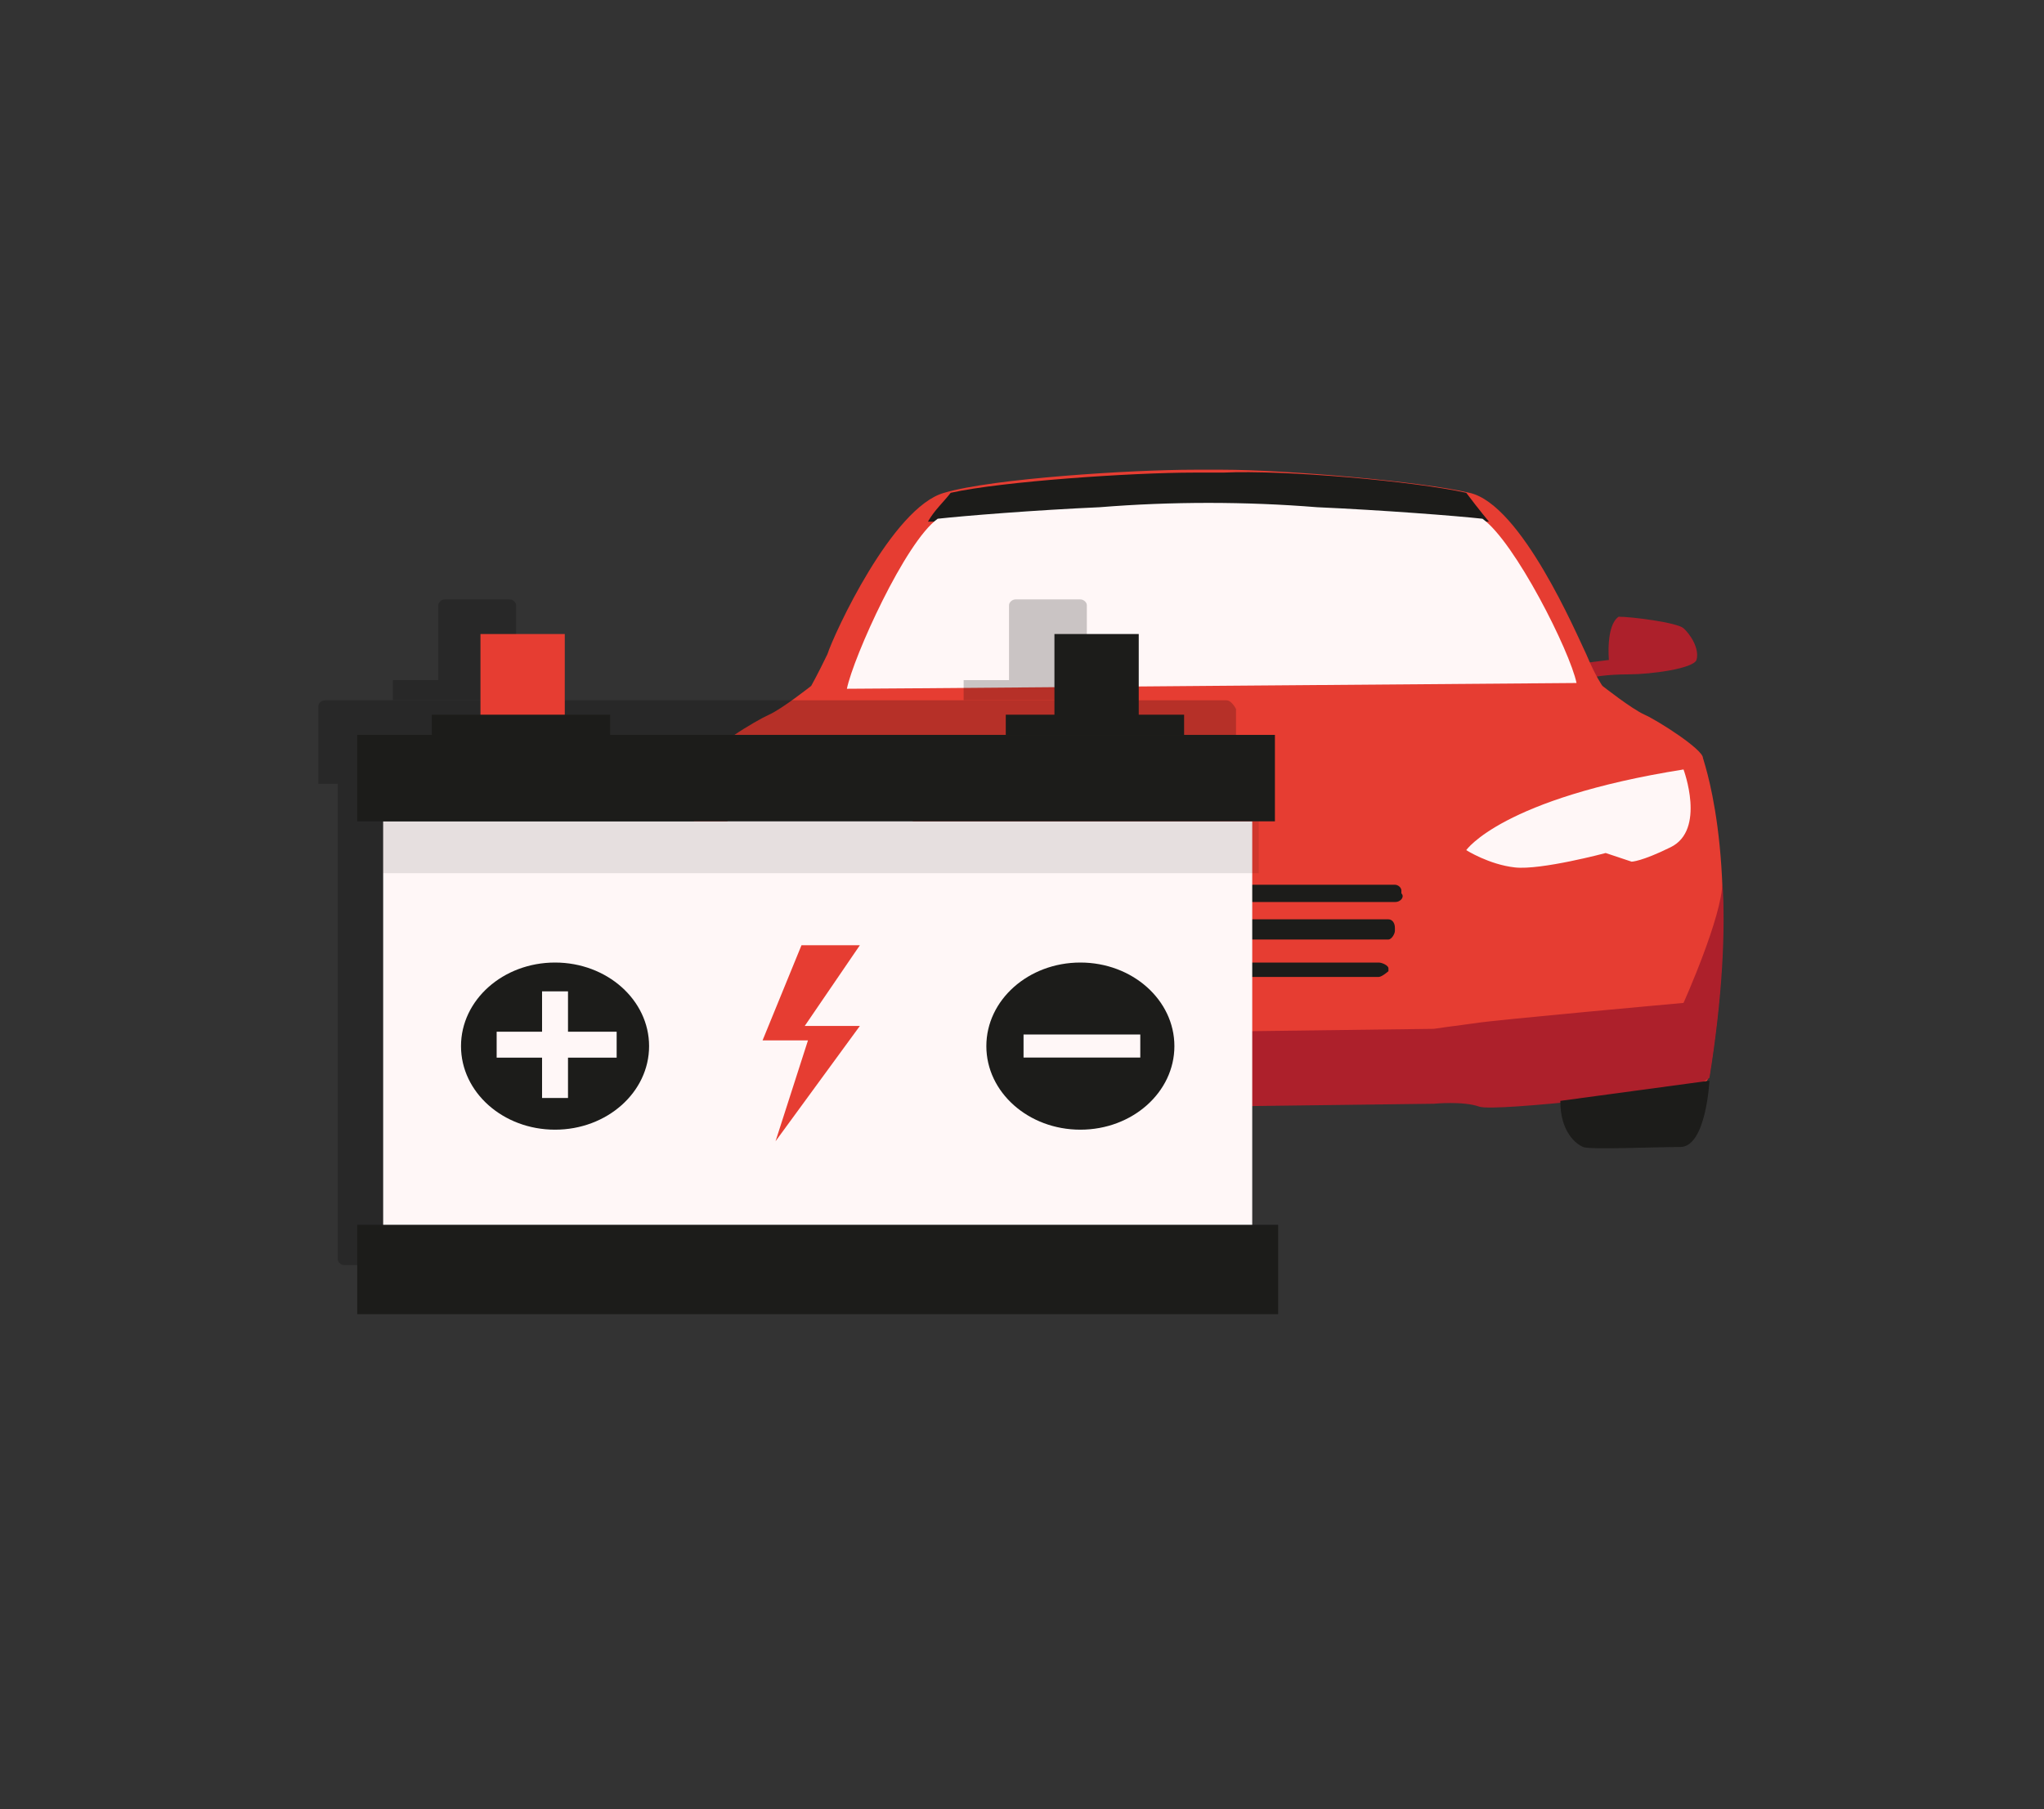 <svg width="61" height="54" viewBox="0 0 61 54" fill="none" xmlns="http://www.w3.org/2000/svg">
<rect x="0" y="0" width="61" height="54" fill="#333333" stroke="none"/>
<path d="M47.339 19.785L48.016 19.699C48.016 19.699 47.919 18.667 48.307 18.409C48.694 18.409 50.048 18.581 50.242 18.753C50.436 18.925 50.726 19.355 50.629 19.699C50.532 19.957 49.274 20.129 48.597 20.129C47.919 20.129 47.532 20.215 47.532 20.215" fill="#AD202B"/>
<path opacity="0.1" d="M47.339 19.785L48.016 19.699C48.016 19.699 47.919 18.667 48.307 18.409C48.694 18.409 50.048 18.581 50.242 18.753C50.436 18.925 50.726 19.355 50.629 19.699C50.532 19.957 49.274 20.129 48.597 20.129C47.919 20.129 47.532 20.215 47.532 20.215" fill="#AD202B"/>
<path d="M36.016 32.946L42.79 32.86C42.79 32.86 43.661 32.774 44.145 32.946C44.629 33.118 50.242 32.43 50.242 32.43L50.339 32.516C50.339 32.516 50.822 32.688 51.016 32.086C51.984 26.064 50.919 22.968 50.822 22.624C50.822 22.366 49.468 21.505 49.08 21.333C48.693 21.161 47.822 20.473 47.822 20.473C47.822 20.473 47.629 20.215 47.339 19.527C47.048 18.925 45.403 15.054 43.855 14.71C42.403 14.366 38.339 14.021 36.5 14.021C36.209 14.021 35.919 14.021 35.629 14.021C33.79 14.021 29.629 14.28 28.177 14.71C26.629 15.14 24.887 18.925 24.693 19.527C24.403 20.129 24.209 20.473 24.209 20.473C24.209 20.473 23.338 21.161 22.951 21.333C22.564 21.505 21.113 22.366 21.113 22.71C21.016 22.968 19.951 26.151 20.919 32.172C21.113 32.774 21.596 32.602 21.596 32.602L21.693 32.516C21.693 32.516 27.403 33.118 27.79 33.032C28.274 32.86 29.145 32.946 29.145 32.946H36.016Z" fill="#E63D32"/>
<path d="M50.242 29.936C50.242 29.936 44.532 30.452 44.048 30.538C43.371 30.624 42.79 30.71 42.79 30.71L36.016 30.796L29.242 30.71C29.242 30.71 25.951 30.194 25.467 30.28C24.983 30.452 21.983 30.021 21.983 30.021C21.983 30.021 20.629 27.355 20.629 26.323C20.532 27.785 20.629 29.764 21.016 32.172C21.306 32.344 21.79 32.516 21.79 32.516C21.79 32.516 27.5 33.118 27.887 33.032C28.371 32.86 29.242 32.946 29.242 32.946L36.016 33.032L42.79 32.946C42.79 32.946 43.661 32.86 44.145 33.032C44.629 33.204 50.242 32.516 50.242 32.516C50.242 32.516 50.532 32.516 51.016 32.172C51.403 29.764 51.5 27.785 51.403 26.323C51.403 27.355 50.242 29.936 50.242 29.936Z" fill="#AD202B"/>
<path d="M21.887 22.968C21.887 22.968 21.21 24.774 22.274 25.29C23.145 25.72 23.436 25.72 23.436 25.72L24.307 25.462C24.307 25.462 26.242 25.979 27.016 25.892C27.791 25.806 28.468 25.376 28.468 25.376C28.468 25.376 27.307 23.828 21.887 22.968Z" fill="#FFF7F7"/>
<path d="M21.112 32.258C21.112 32.258 21.209 34.237 21.983 34.237C22.758 34.237 24.693 34.323 24.887 34.237C25.08 34.151 25.564 33.806 25.564 32.86" fill="#1C1C1A"/>
<path d="M50.242 22.968C50.242 22.968 50.919 24.774 49.855 25.29C48.984 25.72 48.693 25.72 48.693 25.72L47.919 25.462C47.919 25.462 45.984 25.979 45.209 25.892C44.435 25.806 43.758 25.376 43.758 25.376C43.758 25.376 44.822 23.828 50.242 22.968Z" fill="#FFF7F7"/>
<path d="M51.016 32.258C51.016 32.258 50.919 34.237 50.145 34.237C49.371 34.237 47.435 34.323 47.242 34.237C47.048 34.151 46.565 33.806 46.565 32.86" fill="#1C1C1A"/>
<path d="M27.693 15.57H44.435C44.435 15.57 44.145 15.226 43.758 14.71C42.209 14.366 38.339 14.021 36.5 14.107C36.209 14.107 35.919 14.107 35.629 14.107C33.79 14.107 29.919 14.366 28.371 14.71C28.177 14.968 27.887 15.226 27.693 15.57Z" fill="#1C1C1A"/>
<path d="M47.049 20.387C46.855 19.441 45.21 16.172 44.242 15.484C43.468 15.398 41.242 15.226 39.307 15.14C37.178 14.968 34.952 14.968 32.823 15.14C30.887 15.226 28.758 15.398 27.984 15.484C27.016 16.172 25.468 19.613 25.274 20.559C25.952 20.559 36.113 20.473 36.113 20.473" fill="#FFF7F7"/>
<path d="M41.629 26.925H30.984C30.887 26.925 30.693 26.839 30.693 26.667V26.581C30.693 26.495 30.79 26.409 30.984 26.409H41.629C41.726 26.409 41.822 26.495 41.822 26.581V26.667C41.919 26.753 41.822 26.925 41.629 26.925Z" fill="#1C1C1A"/>
<path d="M41.435 28.043H31.177C31.08 28.043 30.887 27.957 30.887 27.785V27.699C30.887 27.613 30.983 27.441 31.177 27.441H41.435C41.532 27.441 41.629 27.527 41.629 27.699V27.785C41.629 27.871 41.532 28.043 41.435 28.043Z" fill="#1C1C1A"/>
<path d="M41.145 29.161H31.468C31.371 29.161 31.274 29.075 31.274 28.989V28.903C31.274 28.817 31.371 28.731 31.468 28.731H41.145C41.242 28.731 41.436 28.817 41.436 28.903V28.989C41.436 28.989 41.242 29.161 41.145 29.161Z" fill="#1C1C1A"/>
<g opacity="0.21">
<path d="M36.597 20.903H9.694C9.597 20.903 9.5 20.989 9.5 21.075V23.398H10.081V24.86V35.097V35.183V37.591C10.081 37.677 10.177 37.763 10.274 37.763H36.21C36.306 37.763 36.403 37.677 36.403 37.591V35.183V35.097V24.86V23.398H35.242H36.694C36.79 23.398 36.887 23.312 36.887 23.226V21.161C36.79 20.989 36.694 20.903 36.597 20.903Z" fill="black"/>
<path d="M16.758 20.301H15.403V18.064C15.403 17.979 15.306 17.892 15.21 17.892H13.274C13.177 17.892 13.08 17.979 13.08 18.064V20.301H11.726V20.903H16.855V20.301H16.758Z" fill="black"/>
<path d="M33.79 20.301H32.435V18.064C32.435 17.979 32.339 17.892 32.242 17.892H30.306C30.209 17.892 30.113 17.979 30.113 18.064V20.301H28.758V20.903H33.887V20.301H33.79Z" fill="black"/>
</g>
<path d="M16.855 18.925H14.339V21.419H16.855V18.925Z" fill="#E63D32"/>
<path d="M33.984 18.925H31.468V21.419H33.984V18.925Z" fill="#1C1C1A"/>
<path d="M37.371 24.516H11.435V36.645H37.371V24.516Z" fill="#FFF7F7"/>
<path d="M38.145 36.559H10.661V39.226H38.145V36.559Z" fill="#1C1C1A"/>
<path opacity="0.1" d="M37.565 24.516H11.435V26.064H37.565V24.516Z" fill="black"/>
<path d="M38.048 21.936H10.661V24.516H38.048V21.936Z" fill="#1C1C1A"/>
<path d="M32.242 33.72C33.792 33.72 35.048 32.604 35.048 31.226C35.048 29.848 33.792 28.731 32.242 28.731C30.692 28.731 29.436 29.848 29.436 31.226C29.436 32.604 30.692 33.72 32.242 33.72Z" fill="#1C1C1A"/>
<path d="M16.564 33.72C18.114 33.72 19.371 32.604 19.371 31.226C19.371 29.848 18.114 28.731 16.564 28.731C15.014 28.731 13.758 29.848 13.758 31.226C13.758 32.604 15.014 33.72 16.564 33.72Z" fill="#1C1C1A"/>
<path d="M30.546 31.567L34.03 31.567L34.03 30.879L30.546 30.879L30.546 31.567Z" fill="#FFF7F7"/>
<path d="M14.822 30.796H16.177V29.591H16.951V30.796H18.403V31.57H16.951V32.774H16.177V31.57H14.822V30.796Z" fill="#FFF7F7"/>
<path d="M23.919 28.215H25.661L24.016 30.624H25.661L23.145 34.065L24.113 31.054H22.758L23.919 28.215Z" fill="#E63D32"/>
<path d="M18.209 21.333H12.887V21.936H18.209V21.333Z" fill="#1C1C1A"/>
<path d="M35.338 21.333H30.016V21.936H35.338V21.333Z" fill="#1C1C1A"/>
</svg>
